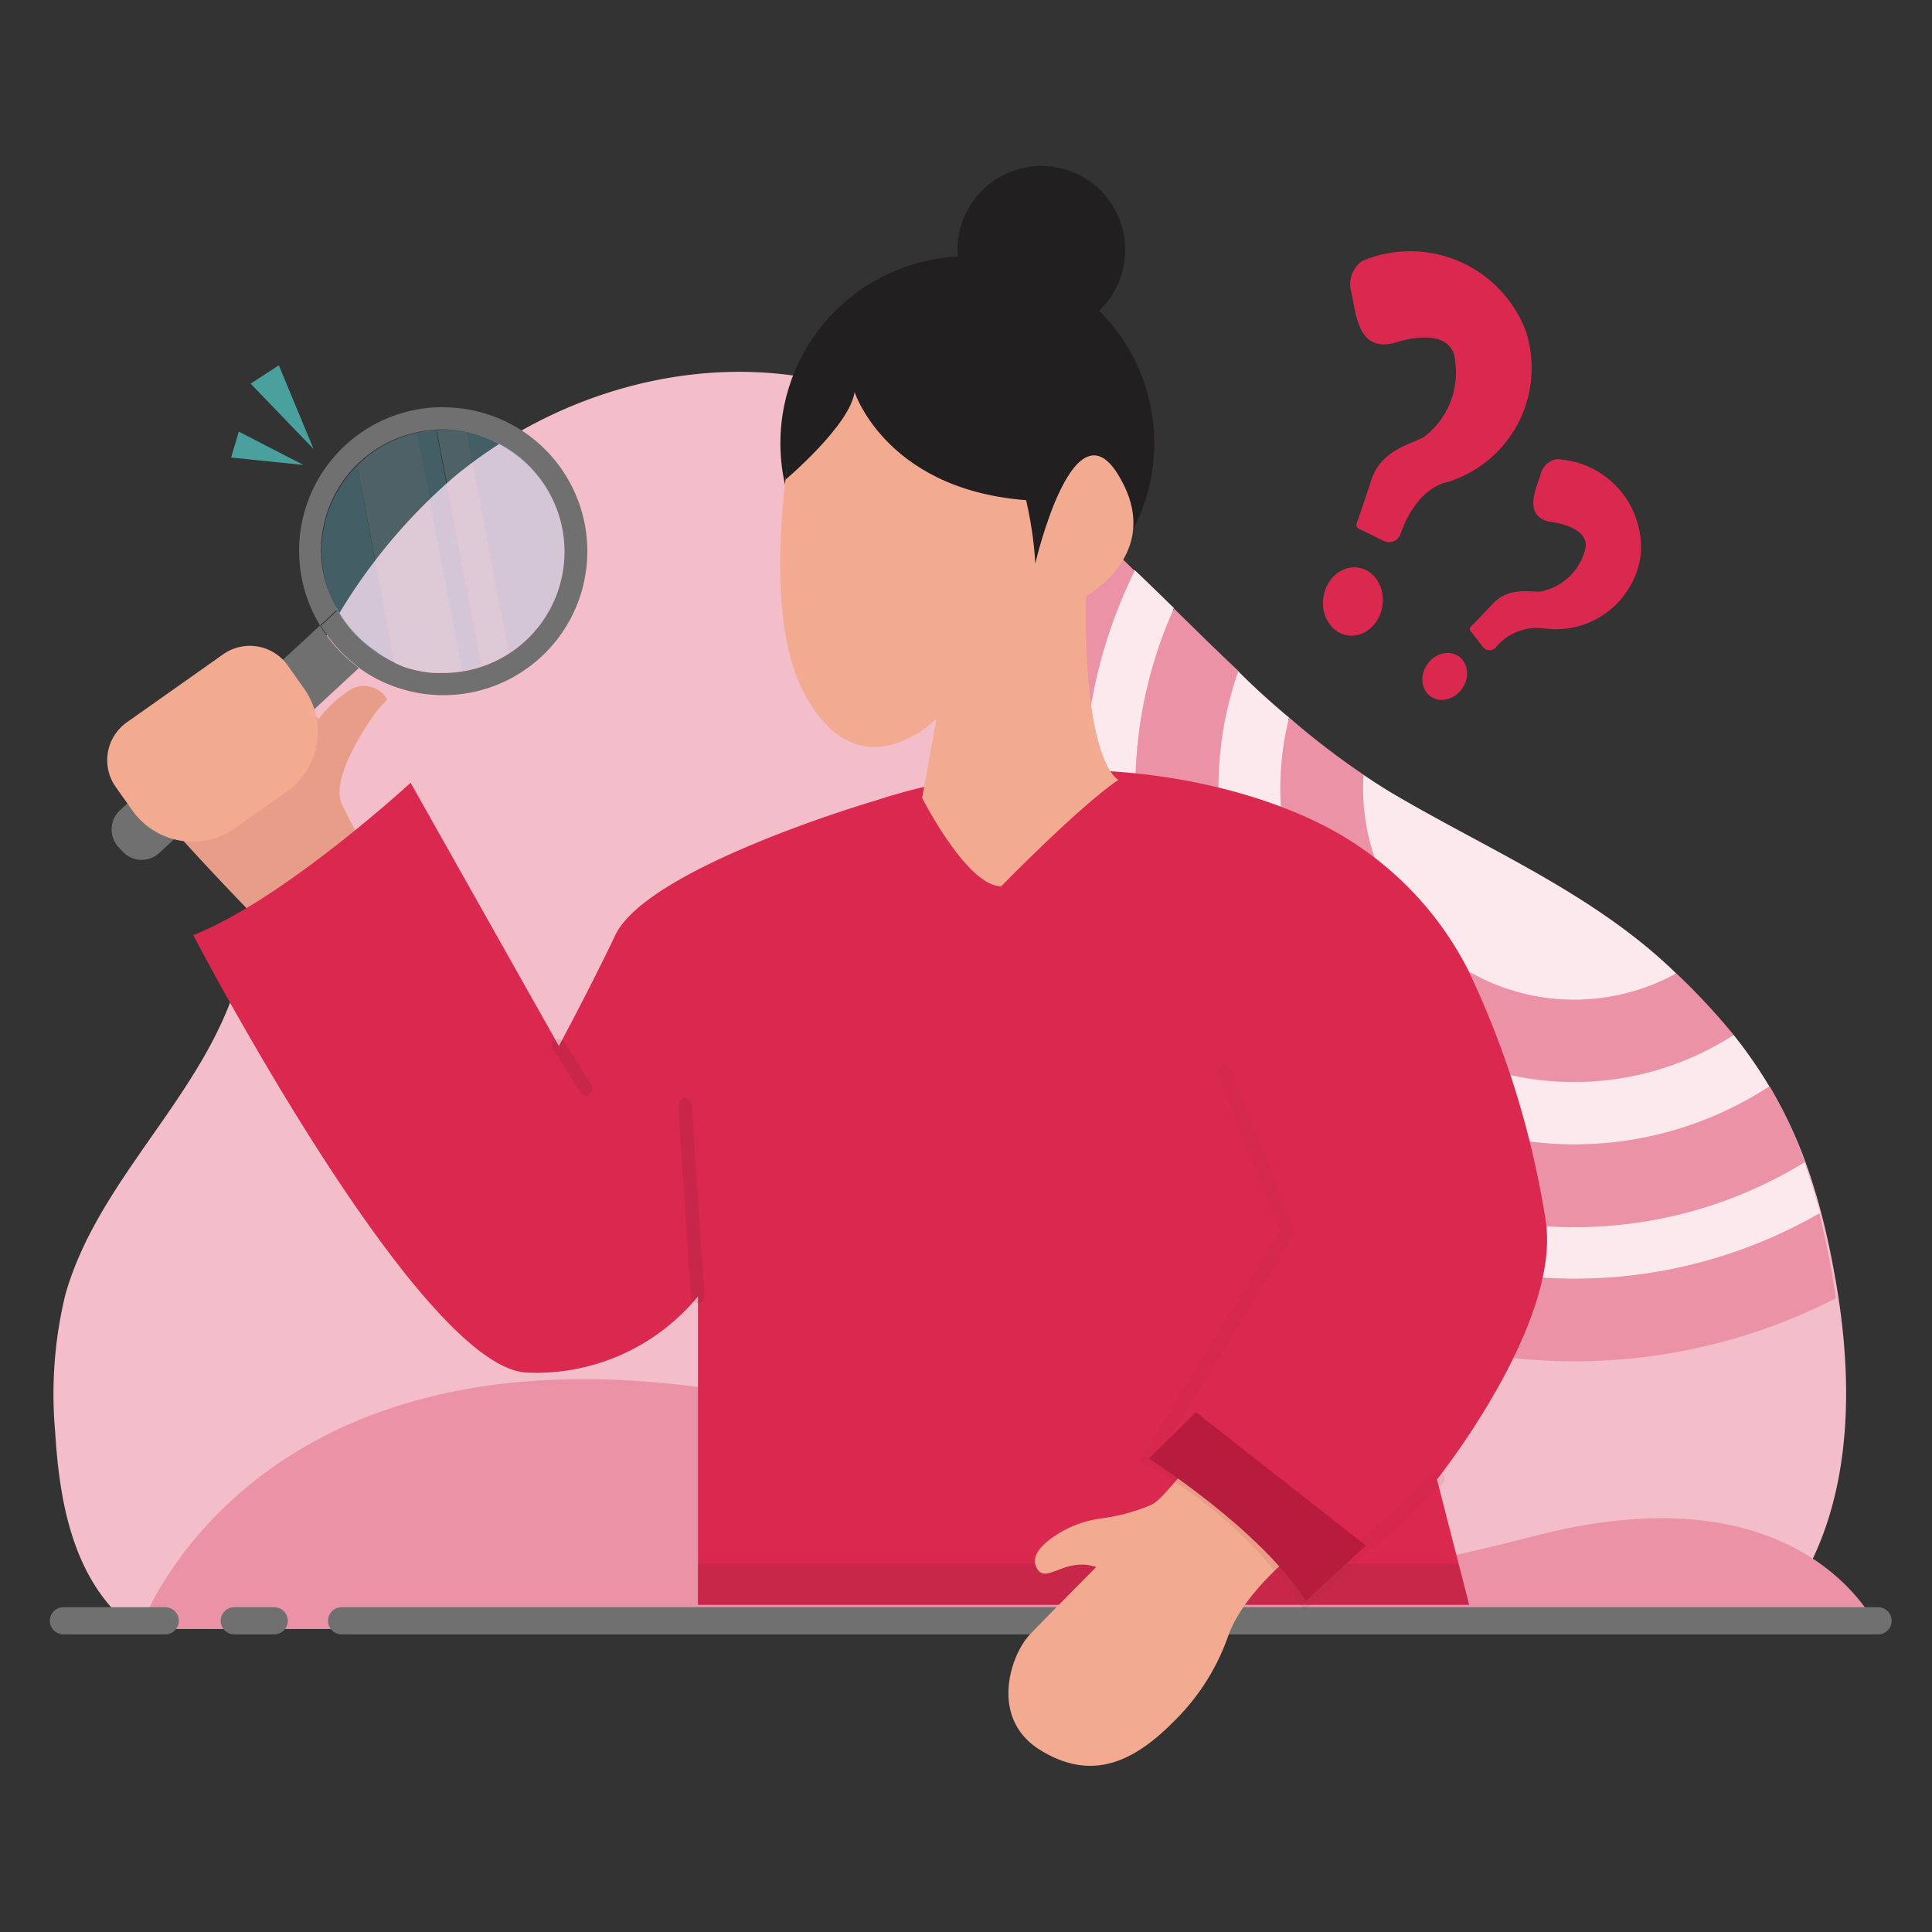 <svg xmlns="http://www.w3.org/2000/svg" width="142" height="142" fill="none"><rect width="100%" height="100%" fill="#333333" stroke="none"/><path fill="#F3BDCA" d="M130.163 119.233c5.81-6.556 6.283-16.058 4.828-24.697-1.941-11.549-5.443-16.767-11.833-22.814-5.917-5.621-13.467-8.804-20.389-12.863-7.727-4.544-13.42-11.135-19.94-17.218-6.52-6.082-13.95-11.94-22.755-13.738-9.36-1.917-19.418 1.089-26.755 7.195a41.238 41.238 0 0 0-13.703 24.495c-.805 4.544-.959 9.253-2.52 13.596-2.84 7.94-10 13.845-12.295 21.975a31.004 31.004 0 0 0-.746 10.082c.296 4.851 1.183 10.011 4.662 13.466"/><path fill="#FBE9ED" d="M94.213 72.917a26.188 26.188 0 0 1-3.23-23.608 54.345 54.345 0 0 0 3.763 3.432 21.572 21.572 0 0 0 32.672 23.324 32.592 32.592 0 0 1 2.615 3.775 26.223 26.223 0 0 1-35.82-6.923Z"/><path fill="#FBE9ED" d="M102.954 66.823a15.381 15.381 0 0 1-2.746-9.881c.769.52 1.55 1.03 2.367 1.503 6.922 4.059 14.519 7.254 20.389 12.875l.236.224a15.56 15.56 0 0 1-20.246-4.721Z"/><path fill="#FBE9ED" d="M86.107 78.573a36.103 36.103 0 0 1-2.722-36.683c.982.923 1.94 1.87 2.9 2.804A32.246 32.246 0 0 0 132.6 85.39a81.121 81.121 0 0 1 1.183 3.763 36.126 36.126 0 0 1-47.676-10.579Z"/><path fill="#EB92A7" d="M81.126 82.04a42.174 42.174 0 0 1-2.367-44.327 104.88 104.88 0 0 1 3.928 3.55l.71.698a36.068 36.068 0 0 0 50.316 47.227 66.732 66.732 0 0 1 1.029 4.946c.071.426.13.864.19 1.29A42.206 42.206 0 0 1 81.126 82.04Z"/><path fill="#EB92A7" d="M89.232 76.384a32.281 32.281 0 0 1-2.946-31.654c1.573 1.538 3.124 3.077 4.733 4.58a26.175 26.175 0 0 0 39.05 30.53 31.682 31.682 0 0 1 2.568 5.585 32.329 32.329 0 0 1-43.405-9.04Z"/><path fill="#EB92A7" d="M97.984 70.29a21.535 21.535 0 0 1-3.231-17.549 58.142 58.142 0 0 0 5.467 4.2 15.516 15.516 0 0 0 15.012 16.537 15.512 15.512 0 0 0 7.98-1.934 49.154 49.154 0 0 1 4.213 4.52 21.633 21.633 0 0 1-29.441-5.774ZM10.273 119.73s8.9-25.738 49.227-16.271c40.328 9.467 29.252 15.632 53.392 9.407 19.951-5.135 25.146 6.864 25.146 6.864"/><path stroke="#707070" stroke-linecap="round" stroke-miterlimit="10" stroke-width="2" d="M25.11 119.126h112.925M17.219 119.126h2.934M4.664 119.126h7.479"/><path fill="#DB284E" d="M102.439 25.217s4.343-1.55 4.521 1.384a5.92 5.92 0 0 1-2.367 5.562c-1.183.568-3.124 1.03-3.81 3.136-.497 1.526-.888 2.65-1.065 3.148a.343.343 0 0 0 .177.425l1.846.9a.877.877 0 0 0 1.183-.497c.438-1.278 1.491-3.42 3.55-3.87a8.769 8.769 0 0 0 5.132-4.348 8.788 8.788 0 0 0 .548-6.704 9.093 9.093 0 0 0-4.904-5.143 9.086 9.086 0 0 0-7.106-.04 2.093 2.093 0 0 0-.84 2.26c.378 1.503.425 4.45 3.135 3.787ZM101.596 44.574c.231-1.373-.548-2.648-1.74-2.85-1.192-.2-2.346.75-2.578 2.122-.231 1.373.548 2.649 1.74 2.85 1.192.2 2.346-.75 2.578-2.122ZM113.928 38.352s3.278.331 2.509 2.284a4.217 4.217 0 0 1-3.266 2.851c-.911 0-2.367-.284-3.432.876-.781.828-1.384 1.432-1.644 1.704a.248.248 0 0 0 0 .331l.923 1.184a.603.603 0 0 0 .461.208.614.614 0 0 0 .462-.208 3.944 3.944 0 0 1 3.55-1.397 6.279 6.279 0 0 0 6.306-3.073 6.29 6.29 0 0 0 .794-2.334 6.5 6.5 0 0 0-6.189-7.03 1.493 1.493 0 0 0-1.184 1.184c-.378 1.1-1.242 3.03.71 3.42ZM107.466 50.61c.569-.814.456-1.875-.252-2.368-.708-.494-1.742-.233-2.31.582-.568.814-.455 1.875.252 2.368.708.494 1.742.233 2.31-.581Z"/><path fill="#E89D89" d="M19.316 67.983s-8.46-8.615-10.235-11.538c-2.036-3.349 10.65-8.011 10.65-8.011l3.668 4.425a9.469 9.469 0 0 1 2.366-2.177 1.953 1.953 0 0 1 2.698.734l-.745.805s-3.55 4.733-2.603 6.84C26.06 61.165 27.8 63.9 27.8 63.9l-2.947 2.603-5.538 1.48Z"/><path fill="#DB284E" d="M30.178 57.534s-9.313 8.579-15.975 11.194c0 0 16.437 31.571 24.436 32.151a15.393 15.393 0 0 0 12.662-5.597v22.673h56.681l-2.366-9.218s9.17-11.479 7.987-19.04a66.474 66.474 0 0 0-5.763-18.531 24.362 24.362 0 0 0-10.129-10.272c-7.017-3.763-20.117-6.39-33.382-2.047 0 0-16.732 4.887-19.11 9.893-1.752 3.692-4.142 8.141-4.142 8.141L30.178 57.534Z"/><path fill="#707070" d="M23.523 45.972 8.802 59.57a1.917 1.917 0 0 0-.107 2.674l.296.32a1.905 1.905 0 0 0 2.686.154l14.71-13.632a10.58 10.58 0 0 1-2.864-3.113ZM32.66 29.927a10.555 10.555 0 0 0-9.135 16.045l1.255-1.183a8.627 8.627 0 0 1-1.184-4.39 8.886 8.886 0 0 1 7.645-8.733c.446-.066.897-.101 1.349-.107a8.899 8.899 0 0 1 3.55.805c.476.22.935.478 1.372.77a8.91 8.91 0 0 1-5.029 16.33h-.603a8.886 8.886 0 0 1-2.178-.438 8.628 8.628 0 0 1-1.301-.651 7.694 7.694 0 0 1-.734-.462L26.4 49.097a10.579 10.579 0 1 0 6.271-19.159l-.011-.011Z"/><path fill="#707070" d="M24.848 44.884v-.071l-1.254 1.183a10.578 10.578 0 0 0 2.863 3.112l1.267-1.183a8.957 8.957 0 0 1-2.876-3.041Z"/><path fill="#78DFFF" d="m24.849 44.706-.107.107v.07l.107-.177Z"/><g opacity=".5"><path fill="#78DFFF" d="M26.246 34.222a8.888 8.888 0 0 0 2.686 14.413v-.154l-2.686-14.259ZM35.358 48.966l-3.301-17.36a8.34 8.34 0 0 0-1.432.202L33.95 49.31c.477-.08.948-.195 1.408-.344ZM37.862 47.676a8.912 8.912 0 0 0 1.882-12.46 8.815 8.815 0 0 0-5.431-3.455L37.4 48.008l.461-.332Z" opacity=".5"/><path fill="#9FEDFF" d="M28.972 48.517a1.905 1.905 0 0 1 2.2-1.539l.427.083a1.905 1.905 0 0 1 1.538 2.154v.165c.284 0 .568 0 .852-.07l-3.36-17.502a8.897 8.897 0 0 0-3.35 1.515 9.452 9.452 0 0 0-1.029.899l2.71 14.2.012.095Z" opacity=".5"/><path fill="#9FEDFF" d="m31.596 47.002-.426-.083a1.906 1.906 0 0 0-2.201 1.598v.189a9.03 9.03 0 0 0 4.106.71v-.166a1.905 1.905 0 0 0-1.48-2.248ZM37.356 48.008 34.314 31.76a8.683 8.683 0 0 0-2.212-.154l3.301 17.36a8.606 8.606 0 0 0 1.953-.96Z" opacity=".5"/></g><path fill="#231F20" d="M51.273 114.937v3.018h56.706l-.758-3.018H51.273Z" opacity=".1"/><path fill="#F2AA91" d="M88.038 107.068c-1.952 2.071-2.78 3.266-3.455 3.55-1.183.5-2.43.834-3.704.994a8.021 8.021 0 0 0-3.644 1.479c-.781.592-1.385 1.302-1.1 2 .626 1.586 2.01-.722 4.437.083 0 0-3.763 3.798-4.852 4.934-1.467 1.527-3.03 6.213.757 8.532 3.385 2.071 6.402 1.302 9.715-2.035a16.326 16.326 0 0 0 4.083-6.378c.745-2.012 2.45-4.107 5.266-6.438l-7.502-6.721ZM9.275 53.124l7.123-5.031a3.408 3.408 0 0 1 4.75.818l1.215 1.72a5.433 5.433 0 0 1-1.303 7.57l-3.809 2.69a5.43 5.43 0 0 1-7.53-1.331l-1.216-1.72a3.408 3.408 0 0 1 .818-4.75l-.048.034Z"/><path fill="#221F20" d="M71.098 46.316c7.587 0 13.738-6.151 13.738-13.739 0-7.587-6.15-13.738-13.738-13.738-7.588 0-13.739 6.15-13.739 13.738 0 7.588 6.151 13.739 13.739 13.739Z"/><path fill="#F2AA91" d="M59.1 27.311s-4 16.342.072 23.773c4.07 7.432 9.667 1.728 9.667 1.728l-1.065 5.834s3.29 6.496 5.81 6.496c0 0 5.775-5.916 8.615-7.821 0 0-2.591-1.184-2.367-13.502 0 0 5.657-3.089 2.533-8.615-3.408-6.2-6.272 6.213-6.272 6.213S75.371 20.649 59.1 27.31Z"/><path fill="#221F20" d="M76.54 24.53a6.165 6.165 0 1 0 0-12.33 6.165 6.165 0 0 0 0 12.33Z"/><path fill="#B81B3D" d="M84.453 107.21s8.284 5.266 11.514 10.461l4.426-4.071-12.496-9.81-3.444 3.42Z"/><path fill="#221F20" d="M57.734 35.252s4.734-3.988 5.077-6.438c0 0 2.438 7.585 13.525 8l-.603-11.692-12.047-1.455-5.123 3.254-.829 8.33Z"/><path stroke="#9D2841" stroke-linecap="round" stroke-miterlimit="10" d="m89.932 78.692 4.733 11.833-10.212 16.685.107.059a32.499 32.499 0 0 1 10.733 9.467l.674.923 9.703-8.934" opacity=".1"/><path stroke="#231F20" stroke-linecap="round" stroke-miterlimit="10" d="m51.279 95.282-.935-14.07M41.086 76.881l1.976 3.112" opacity=".1"/><path fill="#49A09D" d="m18.422 28.199 4.627 4.804-2.556-6.153-2.071 1.349ZM16.984 33.63l5.325.545-4.757-2.45-.568 1.905Z"/></svg>
